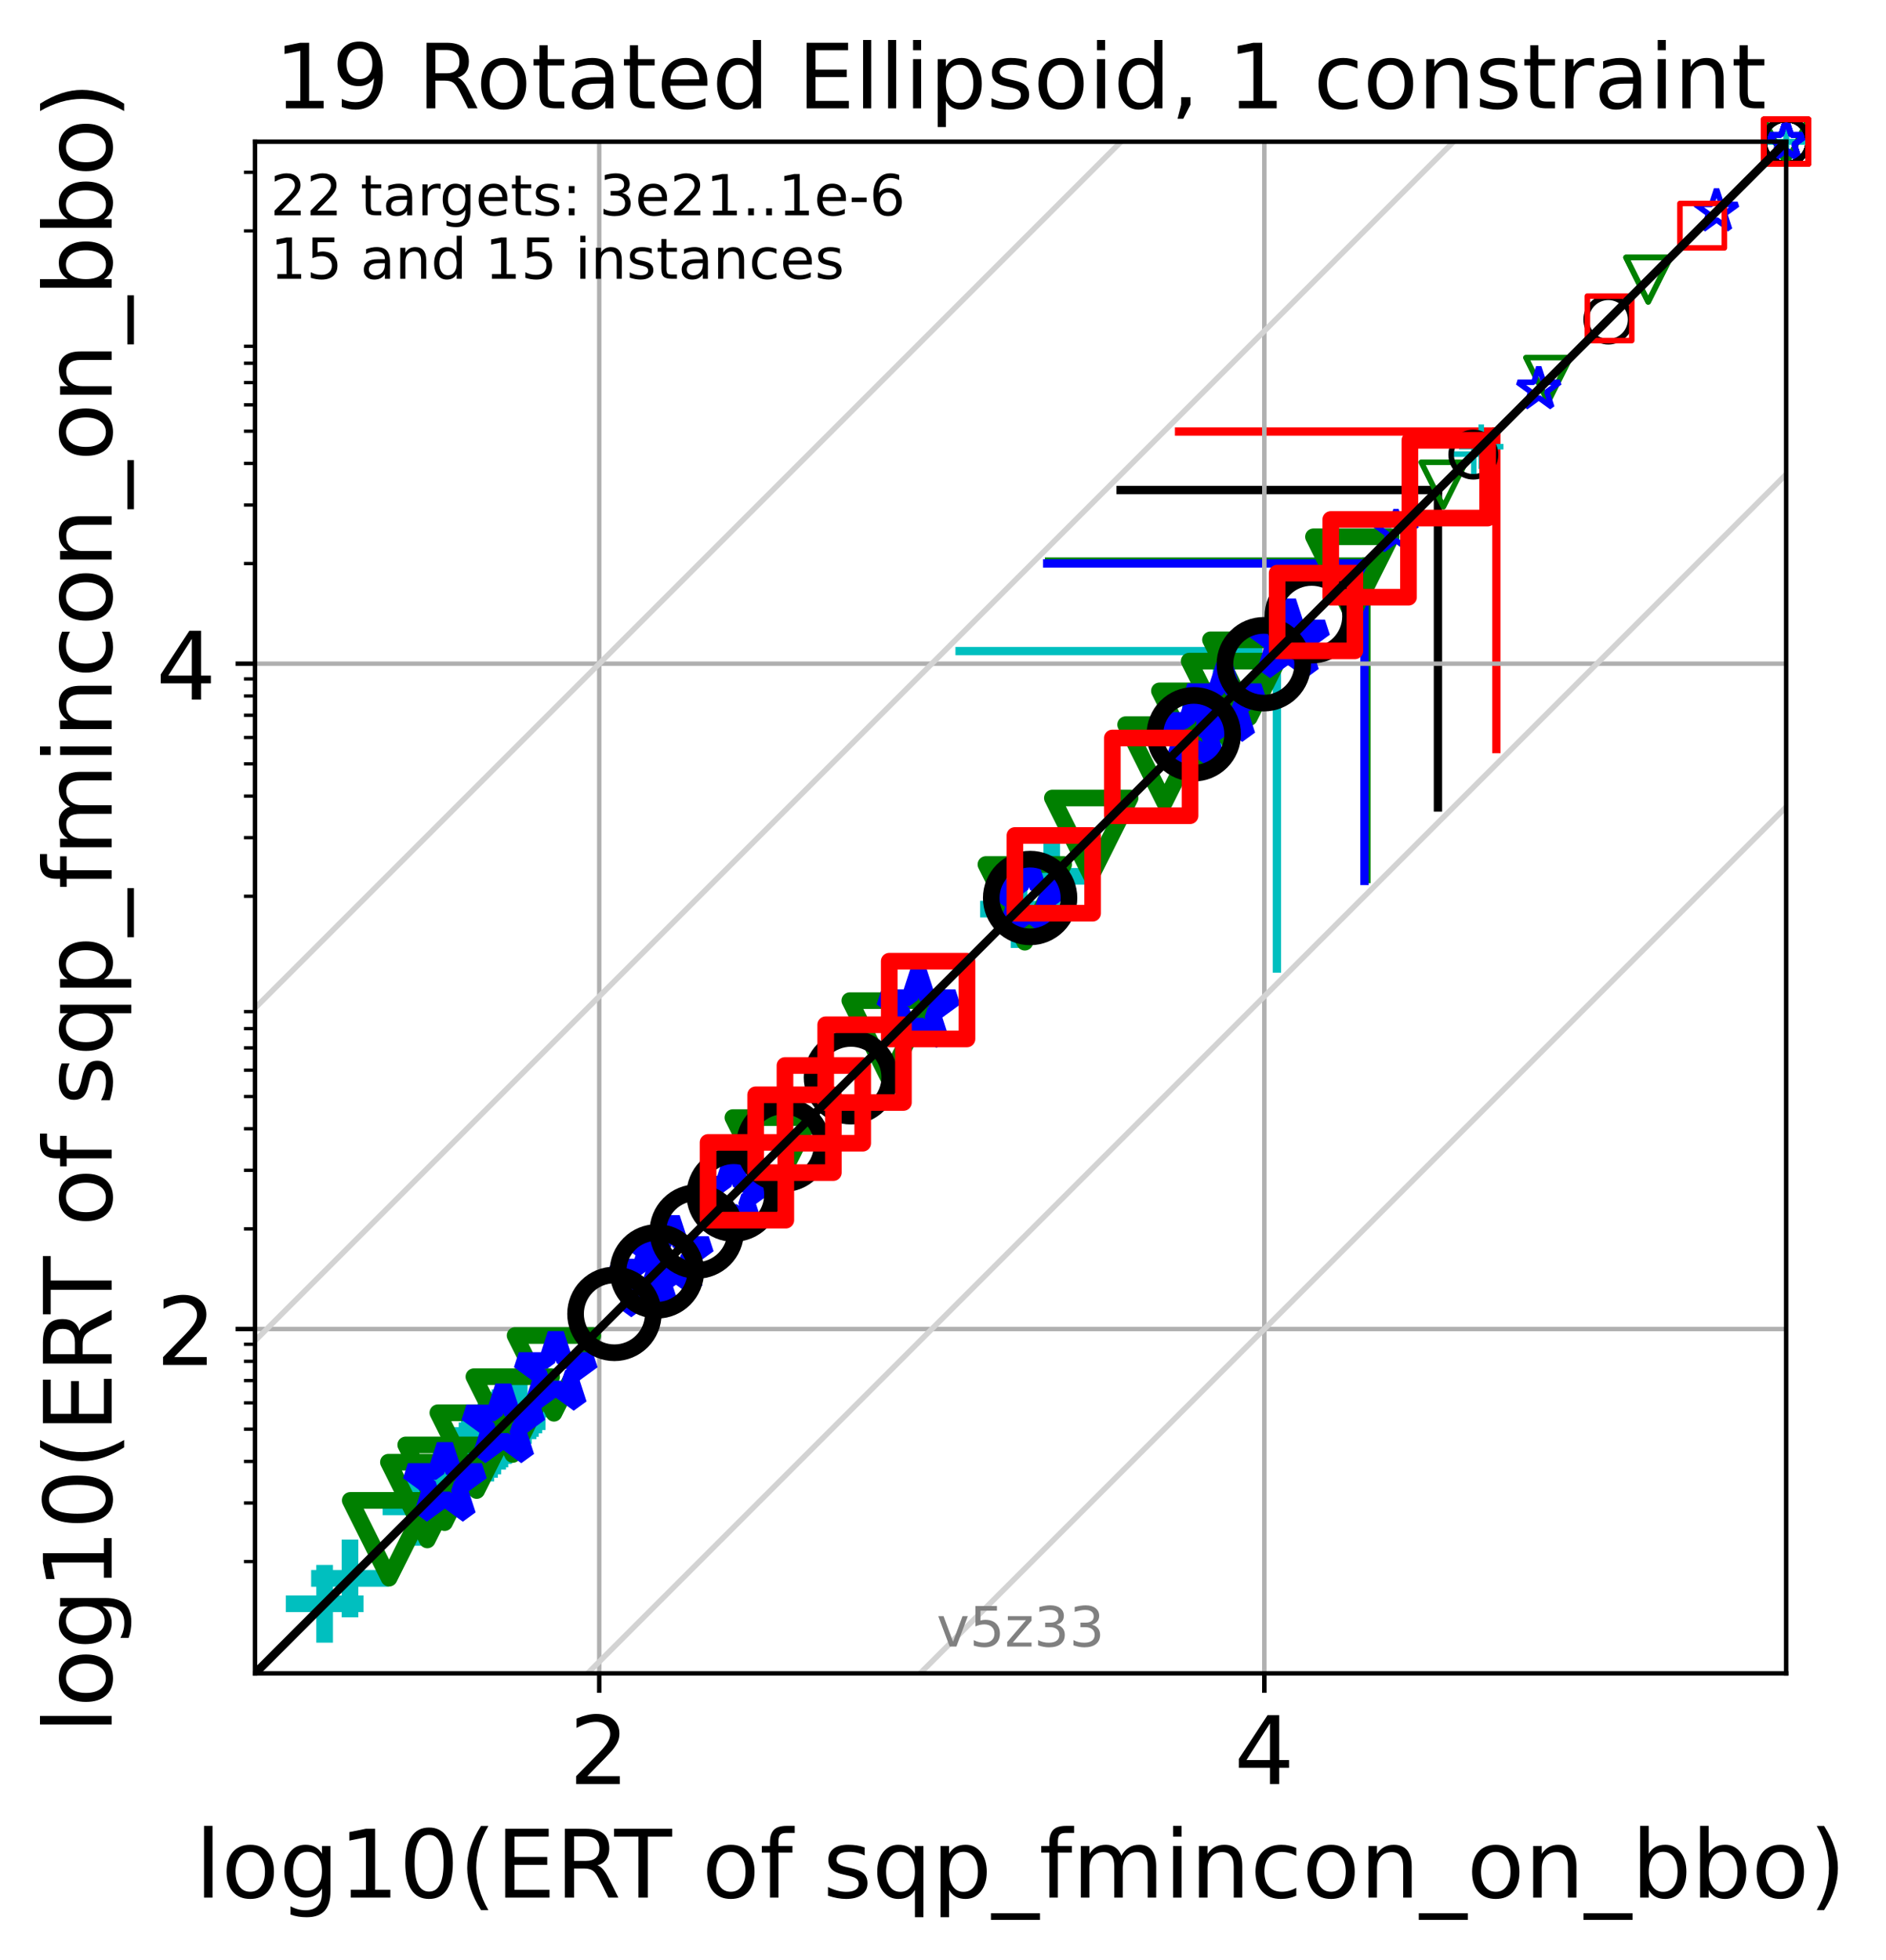 <?xml version="1.0" encoding="utf-8" standalone="no"?>
<!DOCTYPE svg PUBLIC "-//W3C//DTD SVG 1.1//EN"
  "http://www.w3.org/Graphics/SVG/1.1/DTD/svg11.dtd">
<!-- Created with matplotlib (https://matplotlib.org/) -->
<svg height="352.888pt" version="1.1" viewBox="0 0 339.731 352.888" width="339.731pt" xmlns="http://www.w3.org/2000/svg" xmlns:xlink="http://www.w3.org/1999/xlink">
 <defs>
  <style type="text/css">*{stroke-linecap:butt;stroke-linejoin:round;}</style>
 </defs>
 <g id="figure_1">
  <g id="patch_1">
   <path d="M 0 352.888 
L 339.731 352.888 
L 339.731 -0 
L 0 -0 
z
" style="fill:#ffffff;"/>
  </g>
  <g id="axes_1">
   <g id="patch_2">
    <path d="M 45.942 301.309 
L 321.742 301.309 
L 321.742 25.509 
L 45.942 25.509 
z
" style="fill:#ffffff;"/>
   </g>
   <g id="line2d_1">
    <path clip-path="url(#p7336dbb821)" d="M 230.018 174.392 
L 230.018 117.233 
" style="fill:none;stroke:#00bfbf;stroke-linecap:square;stroke-width:1.5;"/>
   </g>
   <g id="line2d_2">
    <path clip-path="url(#p7336dbb821)" d="M 172.859 117.233 
L 230.018 117.233 
" style="fill:none;stroke:#00bfbf;stroke-linecap:square;stroke-width:1.5;"/>
   </g>
   <g id="line2d_3">
    <path clip-path="url(#p7336dbb821)" d="M 246.133 158.277 
L 246.133 101.118 
" style="fill:none;stroke:#008000;stroke-linecap:square;stroke-width:1.5;"/>
   </g>
   <g id="line2d_4">
    <path clip-path="url(#p7336dbb821)" d="M 188.975 101.118 
L 246.133 101.118 
" style="fill:none;stroke:#008000;stroke-linecap:square;stroke-width:1.5;"/>
   </g>
   <g id="line2d_5">
    <path clip-path="url(#p7336dbb821)" d="M 245.792 158.618 
L 245.792 101.459 
" style="fill:none;stroke:#0000ff;stroke-linecap:square;stroke-width:1.5;"/>
   </g>
   <g id="line2d_6">
    <path clip-path="url(#p7336dbb821)" d="M 188.634 101.459 
L 245.792 101.459 
" style="fill:none;stroke:#0000ff;stroke-linecap:square;stroke-width:1.5;"/>
   </g>
   <g id="line2d_7">
    <path clip-path="url(#p7336dbb821)" d="M 259.021 145.389 
L 259.021 88.231 
" style="fill:none;stroke:#000000;stroke-linecap:square;stroke-width:1.5;"/>
   </g>
   <g id="line2d_8">
    <path clip-path="url(#p7336dbb821)" d="M 201.862 88.231 
L 259.021 88.231 
" style="fill:none;stroke:#000000;stroke-linecap:square;stroke-width:1.5;"/>
   </g>
   <g id="line2d_9">
    <path clip-path="url(#p7336dbb821)" d="M 269.547 134.864 
L 269.547 77.705 
" style="fill:none;stroke:#ff0000;stroke-linecap:square;stroke-width:1.5;"/>
   </g>
   <g id="line2d_10">
    <path clip-path="url(#p7336dbb821)" d="M 212.388 77.705 
L 269.547 77.705 
" style="fill:none;stroke:#ff0000;stroke-linecap:square;stroke-width:1.5;"/>
   </g>
   <g id="matplotlib.axis_1">
    <g id="xtick_1">
     <g id="line2d_11">
      <path clip-path="url(#p7336dbb821)" d="M 107.946 301.309 
L 107.946 25.509 
" style="fill:none;stroke:#b0b0b0;stroke-linecap:square;stroke-width:0.8;"/>
     </g>
     <g id="line2d_12">
      <defs>
       <path d="M 0 0 
L 0 3.5 
" id="m3e5371852c" style="stroke:#000000;stroke-width:0.8;"/>
      </defs>
      <g>
       <use style="stroke:#000000;stroke-width:0.8;" x="107.946" xlink:href="#m3e5371852c" y="301.309"/>
      </g>
     </g>
     <g id="text_1">
      <!-- 2 -->
      <g transform="translate(102.538 321.227)scale(0.17 -0.17)">
       <defs>
        <path d="M 19.188 8.297 
L 53.609 8.297 
L 53.609 0 
L 7.328 0 
L 7.328 8.297 
Q 12.938 14.109 22.625 23.891 
Q 32.328 33.688 34.812 36.531 
Q 39.547 41.844 41.422 45.531 
Q 43.312 49.219 43.312 52.781 
Q 43.312 58.594 39.234 62.25 
Q 35.156 65.922 28.609 65.922 
Q 23.969 65.922 18.812 64.312 
Q 13.672 62.703 7.812 59.422 
L 7.812 69.391 
Q 13.766 71.781 18.938 73 
Q 24.125 74.219 28.422 74.219 
Q 39.75 74.219 46.484 68.547 
Q 53.219 62.891 53.219 53.422 
Q 53.219 48.922 51.531 44.891 
Q 49.859 40.875 45.406 35.406 
Q 44.188 33.984 37.641 27.219 
Q 31.109 20.453 19.188 8.297 
z
" id="DejaVuSans-50"/>
       </defs>
       <use xlink:href="#DejaVuSans-50"/>
      </g>
     </g>
    </g>
    <g id="xtick_2">
     <g id="line2d_13">
      <path clip-path="url(#p7336dbb821)" d="M 227.745 301.309 
L 227.745 25.509 
" style="fill:none;stroke:#b0b0b0;stroke-linecap:square;stroke-width:0.8;"/>
     </g>
     <g id="line2d_14">
      <g>
       <use style="stroke:#000000;stroke-width:0.8;" x="227.745" xlink:href="#m3e5371852c" y="301.309"/>
      </g>
     </g>
     <g id="text_2">
      <!-- 4 -->
      <g transform="translate(222.337 321.227)scale(0.17 -0.17)">
       <defs>
        <path d="M 37.797 64.312 
L 12.891 25.391 
L 37.797 25.391 
z
M 35.203 72.906 
L 47.609 72.906 
L 47.609 25.391 
L 58.016 25.391 
L 58.016 17.188 
L 47.609 17.188 
L 47.609 0 
L 37.797 0 
L 37.797 17.188 
L 4.891 17.188 
L 4.891 26.703 
z
" id="DejaVuSans-52"/>
       </defs>
       <use xlink:href="#DejaVuSans-52"/>
      </g>
     </g>
    </g>
    <g id="text_3">
     <!-- log10(ERT of sqp_fmincon_on_bbo) -->
     <g transform="translate(35.153 341.68)scale(0.17 -0.17)">
      <defs>
       <path d="M 9.422 75.984 
L 18.406 75.984 
L 18.406 0 
L 9.422 0 
z
" id="DejaVuSans-108"/>
       <path d="M 30.609 48.391 
Q 23.391 48.391 19.188 42.75 
Q 14.984 37.109 14.984 27.297 
Q 14.984 17.484 19.156 11.844 
Q 23.344 6.203 30.609 6.203 
Q 37.797 6.203 41.984 11.859 
Q 46.188 17.531 46.188 27.297 
Q 46.188 37.016 41.984 42.703 
Q 37.797 48.391 30.609 48.391 
z
M 30.609 56 
Q 42.328 56 49.016 48.375 
Q 55.719 40.766 55.719 27.297 
Q 55.719 13.875 49.016 6.219 
Q 42.328 -1.422 30.609 -1.422 
Q 18.844 -1.422 12.172 6.219 
Q 5.516 13.875 5.516 27.297 
Q 5.516 40.766 12.172 48.375 
Q 18.844 56 30.609 56 
z
" id="DejaVuSans-111"/>
       <path d="M 45.406 27.984 
Q 45.406 37.75 41.375 43.109 
Q 37.359 48.484 30.078 48.484 
Q 22.859 48.484 18.828 43.109 
Q 14.797 37.75 14.797 27.984 
Q 14.797 18.266 18.828 12.891 
Q 22.859 7.516 30.078 7.516 
Q 37.359 7.516 41.375 12.891 
Q 45.406 18.266 45.406 27.984 
z
M 54.391 6.781 
Q 54.391 -7.172 48.188 -13.984 
Q 42 -20.797 29.203 -20.797 
Q 24.469 -20.797 20.266 -20.094 
Q 16.062 -19.391 12.109 -17.922 
L 12.109 -9.188 
Q 16.062 -11.328 19.922 -12.344 
Q 23.781 -13.375 27.781 -13.375 
Q 36.625 -13.375 41.016 -8.766 
Q 45.406 -4.156 45.406 5.172 
L 45.406 9.625 
Q 42.625 4.781 38.281 2.391 
Q 33.938 0 27.875 0 
Q 17.828 0 11.672 7.656 
Q 5.516 15.328 5.516 27.984 
Q 5.516 40.672 11.672 48.328 
Q 17.828 56 27.875 56 
Q 33.938 56 38.281 53.609 
Q 42.625 51.219 45.406 46.391 
L 45.406 54.688 
L 54.391 54.688 
z
" id="DejaVuSans-103"/>
       <path d="M 12.406 8.297 
L 28.516 8.297 
L 28.516 63.922 
L 10.984 60.406 
L 10.984 69.391 
L 28.422 72.906 
L 38.281 72.906 
L 38.281 8.297 
L 54.391 8.297 
L 54.391 0 
L 12.406 0 
z
" id="DejaVuSans-49"/>
       <path d="M 31.781 66.406 
Q 24.172 66.406 20.328 58.906 
Q 16.5 51.422 16.5 36.375 
Q 16.5 21.391 20.328 13.891 
Q 24.172 6.391 31.781 6.391 
Q 39.453 6.391 43.281 13.891 
Q 47.125 21.391 47.125 36.375 
Q 47.125 51.422 43.281 58.906 
Q 39.453 66.406 31.781 66.406 
z
M 31.781 74.219 
Q 44.047 74.219 50.516 64.516 
Q 56.984 54.828 56.984 36.375 
Q 56.984 17.969 50.516 8.266 
Q 44.047 -1.422 31.781 -1.422 
Q 19.531 -1.422 13.062 8.266 
Q 6.594 17.969 6.594 36.375 
Q 6.594 54.828 13.062 64.516 
Q 19.531 74.219 31.781 74.219 
z
" id="DejaVuSans-48"/>
       <path d="M 31 75.875 
Q 24.469 64.656 21.281 53.656 
Q 18.109 42.672 18.109 31.391 
Q 18.109 20.125 21.312 9.062 
Q 24.516 -2 31 -13.188 
L 23.188 -13.188 
Q 15.875 -1.703 12.234 9.375 
Q 8.594 20.453 8.594 31.391 
Q 8.594 42.281 12.203 53.312 
Q 15.828 64.359 23.188 75.875 
z
" id="DejaVuSans-40"/>
       <path d="M 9.812 72.906 
L 55.906 72.906 
L 55.906 64.594 
L 19.672 64.594 
L 19.672 43.016 
L 54.391 43.016 
L 54.391 34.719 
L 19.672 34.719 
L 19.672 8.297 
L 56.781 8.297 
L 56.781 0 
L 9.812 0 
z
" id="DejaVuSans-69"/>
       <path d="M 44.391 34.188 
Q 47.562 33.109 50.562 29.594 
Q 53.562 26.078 56.594 19.922 
L 66.609 0 
L 56 0 
L 46.688 18.703 
Q 43.062 26.031 39.672 28.422 
Q 36.281 30.812 30.422 30.812 
L 19.672 30.812 
L 19.672 0 
L 9.812 0 
L 9.812 72.906 
L 32.078 72.906 
Q 44.578 72.906 50.734 67.672 
Q 56.891 62.453 56.891 51.906 
Q 56.891 45.016 53.688 40.469 
Q 50.484 35.938 44.391 34.188 
z
M 19.672 64.797 
L 19.672 38.922 
L 32.078 38.922 
Q 39.203 38.922 42.844 42.219 
Q 46.484 45.516 46.484 51.906 
Q 46.484 58.297 42.844 61.547 
Q 39.203 64.797 32.078 64.797 
z
" id="DejaVuSans-82"/>
       <path d="M -0.297 72.906 
L 61.375 72.906 
L 61.375 64.594 
L 35.5 64.594 
L 35.5 0 
L 25.594 0 
L 25.594 64.594 
L -0.297 64.594 
z
" id="DejaVuSans-84"/>
       <path id="DejaVuSans-32"/>
       <path d="M 37.109 75.984 
L 37.109 68.5 
L 28.516 68.5 
Q 23.688 68.5 21.797 66.547 
Q 19.922 64.594 19.922 59.516 
L 19.922 54.688 
L 34.719 54.688 
L 34.719 47.703 
L 19.922 47.703 
L 19.922 0 
L 10.891 0 
L 10.891 47.703 
L 2.297 47.703 
L 2.297 54.688 
L 10.891 54.688 
L 10.891 58.5 
Q 10.891 67.625 15.141 71.797 
Q 19.391 75.984 28.609 75.984 
z
" id="DejaVuSans-102"/>
       <path d="M 44.281 53.078 
L 44.281 44.578 
Q 40.484 46.531 36.375 47.5 
Q 32.281 48.484 27.875 48.484 
Q 21.188 48.484 17.844 46.438 
Q 14.5 44.391 14.5 40.281 
Q 14.5 37.156 16.891 35.375 
Q 19.281 33.594 26.516 31.984 
L 29.594 31.297 
Q 39.156 29.25 43.188 25.516 
Q 47.219 21.781 47.219 15.094 
Q 47.219 7.469 41.188 3.016 
Q 35.156 -1.422 24.609 -1.422 
Q 20.219 -1.422 15.453 -0.562 
Q 10.688 0.297 5.422 2 
L 5.422 11.281 
Q 10.406 8.688 15.234 7.391 
Q 20.062 6.109 24.812 6.109 
Q 31.156 6.109 34.562 8.281 
Q 37.984 10.453 37.984 14.406 
Q 37.984 18.062 35.516 20.016 
Q 33.062 21.969 24.703 23.781 
L 21.578 24.516 
Q 13.234 26.266 9.516 29.906 
Q 5.812 33.547 5.812 39.891 
Q 5.812 47.609 11.281 51.797 
Q 16.75 56 26.812 56 
Q 31.781 56 36.172 55.266 
Q 40.578 54.547 44.281 53.078 
z
" id="DejaVuSans-115"/>
       <path d="M 14.797 27.297 
Q 14.797 17.391 18.875 11.75 
Q 22.953 6.109 30.078 6.109 
Q 37.203 6.109 41.297 11.75 
Q 45.406 17.391 45.406 27.297 
Q 45.406 37.203 41.297 42.844 
Q 37.203 48.484 30.078 48.484 
Q 22.953 48.484 18.875 42.844 
Q 14.797 37.203 14.797 27.297 
z
M 45.406 8.203 
Q 42.578 3.328 38.25 0.953 
Q 33.938 -1.422 27.875 -1.422 
Q 17.969 -1.422 11.734 6.484 
Q 5.516 14.406 5.516 27.297 
Q 5.516 40.188 11.734 48.094 
Q 17.969 56 27.875 56 
Q 33.938 56 38.25 53.625 
Q 42.578 51.266 45.406 46.391 
L 45.406 54.688 
L 54.391 54.688 
L 54.391 -20.797 
L 45.406 -20.797 
z
" id="DejaVuSans-113"/>
       <path d="M 18.109 8.203 
L 18.109 -20.797 
L 9.078 -20.797 
L 9.078 54.688 
L 18.109 54.688 
L 18.109 46.391 
Q 20.953 51.266 25.266 53.625 
Q 29.594 56 35.594 56 
Q 45.562 56 51.781 48.094 
Q 58.016 40.188 58.016 27.297 
Q 58.016 14.406 51.781 6.484 
Q 45.562 -1.422 35.594 -1.422 
Q 29.594 -1.422 25.266 0.953 
Q 20.953 3.328 18.109 8.203 
z
M 48.688 27.297 
Q 48.688 37.203 44.609 42.844 
Q 40.531 48.484 33.406 48.484 
Q 26.266 48.484 22.188 42.844 
Q 18.109 37.203 18.109 27.297 
Q 18.109 17.391 22.188 11.75 
Q 26.266 6.109 33.406 6.109 
Q 40.531 6.109 44.609 11.75 
Q 48.688 17.391 48.688 27.297 
z
" id="DejaVuSans-112"/>
       <path d="M 50.984 -16.609 
L 50.984 -23.578 
L -0.984 -23.578 
L -0.984 -16.609 
z
" id="DejaVuSans-95"/>
       <path d="M 52 44.188 
Q 55.375 50.25 60.062 53.125 
Q 64.75 56 71.094 56 
Q 79.641 56 84.281 50.016 
Q 88.922 44.047 88.922 33.016 
L 88.922 0 
L 79.891 0 
L 79.891 32.719 
Q 79.891 40.578 77.094 44.375 
Q 74.312 48.188 68.609 48.188 
Q 61.625 48.188 57.562 43.547 
Q 53.516 38.922 53.516 30.906 
L 53.516 0 
L 44.484 0 
L 44.484 32.719 
Q 44.484 40.625 41.703 44.406 
Q 38.922 48.188 33.109 48.188 
Q 26.219 48.188 22.156 43.531 
Q 18.109 38.875 18.109 30.906 
L 18.109 0 
L 9.078 0 
L 9.078 54.688 
L 18.109 54.688 
L 18.109 46.188 
Q 21.188 51.219 25.484 53.609 
Q 29.781 56 35.688 56 
Q 41.656 56 45.828 52.969 
Q 50 49.953 52 44.188 
z
" id="DejaVuSans-109"/>
       <path d="M 9.422 54.688 
L 18.406 54.688 
L 18.406 0 
L 9.422 0 
z
M 9.422 75.984 
L 18.406 75.984 
L 18.406 64.594 
L 9.422 64.594 
z
" id="DejaVuSans-105"/>
       <path d="M 54.891 33.016 
L 54.891 0 
L 45.906 0 
L 45.906 32.719 
Q 45.906 40.484 42.875 44.328 
Q 39.844 48.188 33.797 48.188 
Q 26.516 48.188 22.312 43.547 
Q 18.109 38.922 18.109 30.906 
L 18.109 0 
L 9.078 0 
L 9.078 54.688 
L 18.109 54.688 
L 18.109 46.188 
Q 21.344 51.125 25.703 53.562 
Q 30.078 56 35.797 56 
Q 45.219 56 50.047 50.172 
Q 54.891 44.344 54.891 33.016 
z
" id="DejaVuSans-110"/>
       <path d="M 48.781 52.594 
L 48.781 44.188 
Q 44.969 46.297 41.141 47.344 
Q 37.312 48.391 33.406 48.391 
Q 24.656 48.391 19.812 42.844 
Q 14.984 37.312 14.984 27.297 
Q 14.984 17.281 19.812 11.734 
Q 24.656 6.203 33.406 6.203 
Q 37.312 6.203 41.141 7.25 
Q 44.969 8.297 48.781 10.406 
L 48.781 2.094 
Q 45.016 0.344 40.984 -0.531 
Q 36.969 -1.422 32.422 -1.422 
Q 20.062 -1.422 12.781 6.344 
Q 5.516 14.109 5.516 27.297 
Q 5.516 40.672 12.859 48.328 
Q 20.219 56 33.016 56 
Q 37.156 56 41.109 55.141 
Q 45.062 54.297 48.781 52.594 
z
" id="DejaVuSans-99"/>
       <path d="M 48.688 27.297 
Q 48.688 37.203 44.609 42.844 
Q 40.531 48.484 33.406 48.484 
Q 26.266 48.484 22.188 42.844 
Q 18.109 37.203 18.109 27.297 
Q 18.109 17.391 22.188 11.75 
Q 26.266 6.109 33.406 6.109 
Q 40.531 6.109 44.609 11.75 
Q 48.688 17.391 48.688 27.297 
z
M 18.109 46.391 
Q 20.953 51.266 25.266 53.625 
Q 29.594 56 35.594 56 
Q 45.562 56 51.781 48.094 
Q 58.016 40.188 58.016 27.297 
Q 58.016 14.406 51.781 6.484 
Q 45.562 -1.422 35.594 -1.422 
Q 29.594 -1.422 25.266 0.953 
Q 20.953 3.328 18.109 8.203 
L 18.109 0 
L 9.078 0 
L 9.078 75.984 
L 18.109 75.984 
z
" id="DejaVuSans-98"/>
       <path d="M 8.016 75.875 
L 15.828 75.875 
Q 23.141 64.359 26.781 53.312 
Q 30.422 42.281 30.422 31.391 
Q 30.422 20.453 26.781 9.375 
Q 23.141 -1.703 15.828 -13.188 
L 8.016 -13.188 
Q 14.5 -2 17.703 9.062 
Q 20.906 20.125 20.906 31.391 
Q 20.906 42.672 17.703 53.656 
Q 14.5 64.656 8.016 75.875 
z
" id="DejaVuSans-41"/>
      </defs>
      <use xlink:href="#DejaVuSans-108"/>
      <use x="27.783" xlink:href="#DejaVuSans-111"/>
      <use x="88.965" xlink:href="#DejaVuSans-103"/>
      <use x="152.441" xlink:href="#DejaVuSans-49"/>
      <use x="216.064" xlink:href="#DejaVuSans-48"/>
      <use x="279.688" xlink:href="#DejaVuSans-40"/>
      <use x="318.701" xlink:href="#DejaVuSans-69"/>
      <use x="381.885" xlink:href="#DejaVuSans-82"/>
      <use x="444.117" xlink:href="#DejaVuSans-84"/>
      <use x="505.201" xlink:href="#DejaVuSans-32"/>
      <use x="536.988" xlink:href="#DejaVuSans-111"/>
      <use x="598.17" xlink:href="#DejaVuSans-102"/>
      <use x="633.375" xlink:href="#DejaVuSans-32"/>
      <use x="665.162" xlink:href="#DejaVuSans-115"/>
      <use x="717.262" xlink:href="#DejaVuSans-113"/>
      <use x="780.738" xlink:href="#DejaVuSans-112"/>
      <use x="844.215" xlink:href="#DejaVuSans-95"/>
      <use x="894.215" xlink:href="#DejaVuSans-102"/>
      <use x="929.42" xlink:href="#DejaVuSans-109"/>
      <use x="1026.832" xlink:href="#DejaVuSans-105"/>
      <use x="1054.615" xlink:href="#DejaVuSans-110"/>
      <use x="1117.994" xlink:href="#DejaVuSans-99"/>
      <use x="1172.975" xlink:href="#DejaVuSans-111"/>
      <use x="1234.156" xlink:href="#DejaVuSans-110"/>
      <use x="1297.535" xlink:href="#DejaVuSans-95"/>
      <use x="1347.535" xlink:href="#DejaVuSans-111"/>
      <use x="1408.717" xlink:href="#DejaVuSans-110"/>
      <use x="1472.096" xlink:href="#DejaVuSans-95"/>
      <use x="1522.096" xlink:href="#DejaVuSans-98"/>
      <use x="1585.572" xlink:href="#DejaVuSans-98"/>
      <use x="1649.049" xlink:href="#DejaVuSans-111"/>
      <use x="1710.23" xlink:href="#DejaVuSans-41"/>
     </g>
    </g>
   </g>
   <g id="matplotlib.axis_2">
    <g id="ytick_1">
     <g id="line2d_15">
      <path clip-path="url(#p7336dbb821)" d="M 45.942 239.305 
L 321.742 239.305 
" style="fill:none;stroke:#b0b0b0;stroke-linecap:square;stroke-width:0.8;"/>
     </g>
     <g id="line2d_16">
      <defs>
       <path d="M 0 0 
L -3.5 0 
" id="mcd149cc069" style="stroke:#000000;stroke-width:0.8;"/>
      </defs>
      <g>
       <use style="stroke:#000000;stroke-width:0.8;" x="45.942" xlink:href="#mcd149cc069" y="239.305"/>
      </g>
     </g>
     <g id="text_4">
      <!-- 2 -->
      <g transform="translate(28.126 245.764)scale(0.17 -0.17)">
       <use xlink:href="#DejaVuSans-50"/>
      </g>
     </g>
    </g>
    <g id="ytick_2">
     <g id="line2d_17">
      <path clip-path="url(#p7336dbb821)" d="M 45.942 119.506 
L 321.742 119.506 
" style="fill:none;stroke:#b0b0b0;stroke-linecap:square;stroke-width:0.8;"/>
     </g>
     <g id="line2d_18">
      <g>
       <use style="stroke:#000000;stroke-width:0.8;" x="45.942" xlink:href="#mcd149cc069" y="119.506"/>
      </g>
     </g>
     <g id="text_5">
      <!-- 4 -->
      <g transform="translate(28.126 125.965)scale(0.17 -0.17)">
       <use xlink:href="#DejaVuSans-52"/>
      </g>
     </g>
    </g>
    <g id="ytick_3">
     <g id="line2d_19">
      <defs>
       <path d="M 0 0 
L -2 0 
" id="m8606a313d8" style="stroke:#000000;stroke-width:0.6;"/>
      </defs>
      <g>
       <use style="stroke:#000000;stroke-width:0.6;" x="45.942" xlink:href="#m8606a313d8" y="281.173"/>
      </g>
     </g>
    </g>
    <g id="ytick_4">
     <g id="line2d_20">
      <g>
       <use style="stroke:#000000;stroke-width:0.6;" x="45.942" xlink:href="#m8606a313d8" y="270.626"/>
      </g>
     </g>
    </g>
    <g id="ytick_5">
     <g id="line2d_21">
      <g>
       <use style="stroke:#000000;stroke-width:0.6;" x="45.942" xlink:href="#m8606a313d8" y="263.142"/>
      </g>
     </g>
    </g>
    <g id="ytick_6">
     <g id="line2d_22">
      <g>
       <use style="stroke:#000000;stroke-width:0.6;" x="45.942" xlink:href="#m8606a313d8" y="257.337"/>
      </g>
     </g>
    </g>
    <g id="ytick_7">
     <g id="line2d_23">
      <g>
       <use style="stroke:#000000;stroke-width:0.6;" x="45.942" xlink:href="#m8606a313d8" y="252.594"/>
      </g>
     </g>
    </g>
    <g id="ytick_8">
     <g id="line2d_24">
      <g>
       <use style="stroke:#000000;stroke-width:0.6;" x="45.942" xlink:href="#m8606a313d8" y="248.584"/>
      </g>
     </g>
    </g>
    <g id="ytick_9">
     <g id="line2d_25">
      <g>
       <use style="stroke:#000000;stroke-width:0.6;" x="45.942" xlink:href="#m8606a313d8" y="245.11"/>
      </g>
     </g>
    </g>
    <g id="ytick_10">
     <g id="line2d_26">
      <g>
       <use style="stroke:#000000;stroke-width:0.6;" x="45.942" xlink:href="#m8606a313d8" y="242.046"/>
      </g>
     </g>
    </g>
    <g id="ytick_11">
     <g id="line2d_27">
      <g>
       <use style="stroke:#000000;stroke-width:0.6;" x="45.942" xlink:href="#m8606a313d8" y="221.274"/>
      </g>
     </g>
    </g>
    <g id="ytick_12">
     <g id="line2d_28">
      <g>
       <use style="stroke:#000000;stroke-width:0.6;" x="45.942" xlink:href="#m8606a313d8" y="210.726"/>
      </g>
     </g>
    </g>
    <g id="ytick_13">
     <g id="line2d_29">
      <g>
       <use style="stroke:#000000;stroke-width:0.6;" x="45.942" xlink:href="#m8606a313d8" y="203.242"/>
      </g>
     </g>
    </g>
    <g id="ytick_14">
     <g id="line2d_30">
      <g>
       <use style="stroke:#000000;stroke-width:0.6;" x="45.942" xlink:href="#m8606a313d8" y="197.437"/>
      </g>
     </g>
    </g>
    <g id="ytick_15">
     <g id="line2d_31">
      <g>
       <use style="stroke:#000000;stroke-width:0.6;" x="45.942" xlink:href="#m8606a313d8" y="192.694"/>
      </g>
     </g>
    </g>
    <g id="ytick_16">
     <g id="line2d_32">
      <g>
       <use style="stroke:#000000;stroke-width:0.6;" x="45.942" xlink:href="#m8606a313d8" y="188.684"/>
      </g>
     </g>
    </g>
    <g id="ytick_17">
     <g id="line2d_33">
      <g>
       <use style="stroke:#000000;stroke-width:0.6;" x="45.942" xlink:href="#m8606a313d8" y="185.211"/>
      </g>
     </g>
    </g>
    <g id="ytick_18">
     <g id="line2d_34">
      <g>
       <use style="stroke:#000000;stroke-width:0.6;" x="45.942" xlink:href="#m8606a313d8" y="182.147"/>
      </g>
     </g>
    </g>
    <g id="ytick_19">
     <g id="line2d_35">
      <g>
       <use style="stroke:#000000;stroke-width:0.6;" x="45.942" xlink:href="#m8606a313d8" y="161.374"/>
      </g>
     </g>
    </g>
    <g id="ytick_20">
     <g id="line2d_36">
      <g>
       <use style="stroke:#000000;stroke-width:0.6;" x="45.942" xlink:href="#m8606a313d8" y="150.826"/>
      </g>
     </g>
    </g>
    <g id="ytick_21">
     <g id="line2d_37">
      <g>
       <use style="stroke:#000000;stroke-width:0.6;" x="45.942" xlink:href="#m8606a313d8" y="143.343"/>
      </g>
     </g>
    </g>
    <g id="ytick_22">
     <g id="line2d_38">
      <g>
       <use style="stroke:#000000;stroke-width:0.6;" x="45.942" xlink:href="#m8606a313d8" y="137.538"/>
      </g>
     </g>
    </g>
    <g id="ytick_23">
     <g id="line2d_39">
      <g>
       <use style="stroke:#000000;stroke-width:0.6;" x="45.942" xlink:href="#m8606a313d8" y="132.795"/>
      </g>
     </g>
    </g>
    <g id="ytick_24">
     <g id="line2d_40">
      <g>
       <use style="stroke:#000000;stroke-width:0.6;" x="45.942" xlink:href="#m8606a313d8" y="128.785"/>
      </g>
     </g>
    </g>
    <g id="ytick_25">
     <g id="line2d_41">
      <g>
       <use style="stroke:#000000;stroke-width:0.6;" x="45.942" xlink:href="#m8606a313d8" y="125.311"/>
      </g>
     </g>
    </g>
    <g id="ytick_26">
     <g id="line2d_42">
      <g>
       <use style="stroke:#000000;stroke-width:0.6;" x="45.942" xlink:href="#m8606a313d8" y="122.247"/>
      </g>
     </g>
    </g>
    <g id="ytick_27">
     <g id="line2d_43">
      <g>
       <use style="stroke:#000000;stroke-width:0.6;" x="45.942" xlink:href="#m8606a313d8" y="101.475"/>
      </g>
     </g>
    </g>
    <g id="ytick_28">
     <g id="line2d_44">
      <g>
       <use style="stroke:#000000;stroke-width:0.6;" x="45.942" xlink:href="#m8606a313d8" y="90.927"/>
      </g>
     </g>
    </g>
    <g id="ytick_29">
     <g id="line2d_45">
      <g>
       <use style="stroke:#000000;stroke-width:0.6;" x="45.942" xlink:href="#m8606a313d8" y="83.443"/>
      </g>
     </g>
    </g>
    <g id="ytick_30">
     <g id="line2d_46">
      <g>
       <use style="stroke:#000000;stroke-width:0.6;" x="45.942" xlink:href="#m8606a313d8" y="77.638"/>
      </g>
     </g>
    </g>
    <g id="ytick_31">
     <g id="line2d_47">
      <g>
       <use style="stroke:#000000;stroke-width:0.6;" x="45.942" xlink:href="#m8606a313d8" y="72.895"/>
      </g>
     </g>
    </g>
    <g id="ytick_32">
     <g id="line2d_48">
      <g>
       <use style="stroke:#000000;stroke-width:0.6;" x="45.942" xlink:href="#m8606a313d8" y="68.885"/>
      </g>
     </g>
    </g>
    <g id="ytick_33">
     <g id="line2d_49">
      <g>
       <use style="stroke:#000000;stroke-width:0.6;" x="45.942" xlink:href="#m8606a313d8" y="65.411"/>
      </g>
     </g>
    </g>
    <g id="ytick_34">
     <g id="line2d_50">
      <g>
       <use style="stroke:#000000;stroke-width:0.6;" x="45.942" xlink:href="#m8606a313d8" y="62.347"/>
      </g>
     </g>
    </g>
    <g id="ytick_35">
     <g id="line2d_51">
      <g>
       <use style="stroke:#000000;stroke-width:0.6;" x="45.942" xlink:href="#m8606a313d8" y="41.575"/>
      </g>
     </g>
    </g>
    <g id="ytick_36">
     <g id="line2d_52">
      <g>
       <use style="stroke:#000000;stroke-width:0.6;" x="45.942" xlink:href="#m8606a313d8" y="31.027"/>
      </g>
     </g>
    </g>
    <g id="text_6">
     <!-- log10(ERT of sqp_fmincon_on_bbo) -->
     <g transform="translate(20.117 312.098)rotate(-90)scale(0.17 -0.17)">
      <use xlink:href="#DejaVuSans-108"/>
      <use x="27.783" xlink:href="#DejaVuSans-111"/>
      <use x="88.965" xlink:href="#DejaVuSans-103"/>
      <use x="152.441" xlink:href="#DejaVuSans-49"/>
      <use x="216.064" xlink:href="#DejaVuSans-48"/>
      <use x="279.688" xlink:href="#DejaVuSans-40"/>
      <use x="318.701" xlink:href="#DejaVuSans-69"/>
      <use x="381.885" xlink:href="#DejaVuSans-82"/>
      <use x="444.117" xlink:href="#DejaVuSans-84"/>
      <use x="505.201" xlink:href="#DejaVuSans-32"/>
      <use x="536.988" xlink:href="#DejaVuSans-111"/>
      <use x="598.17" xlink:href="#DejaVuSans-102"/>
      <use x="633.375" xlink:href="#DejaVuSans-32"/>
      <use x="665.162" xlink:href="#DejaVuSans-115"/>
      <use x="717.262" xlink:href="#DejaVuSans-113"/>
      <use x="780.738" xlink:href="#DejaVuSans-112"/>
      <use x="844.215" xlink:href="#DejaVuSans-95"/>
      <use x="894.215" xlink:href="#DejaVuSans-102"/>
      <use x="929.42" xlink:href="#DejaVuSans-109"/>
      <use x="1026.832" xlink:href="#DejaVuSans-105"/>
      <use x="1054.615" xlink:href="#DejaVuSans-110"/>
      <use x="1117.994" xlink:href="#DejaVuSans-99"/>
      <use x="1172.975" xlink:href="#DejaVuSans-111"/>
      <use x="1234.156" xlink:href="#DejaVuSans-110"/>
      <use x="1297.535" xlink:href="#DejaVuSans-95"/>
      <use x="1347.535" xlink:href="#DejaVuSans-111"/>
      <use x="1408.717" xlink:href="#DejaVuSans-110"/>
      <use x="1472.096" xlink:href="#DejaVuSans-95"/>
      <use x="1522.096" xlink:href="#DejaVuSans-98"/>
      <use x="1585.572" xlink:href="#DejaVuSans-98"/>
      <use x="1649.049" xlink:href="#DejaVuSans-111"/>
      <use x="1710.23" xlink:href="#DejaVuSans-41"/>
     </g>
    </g>
   </g>
   <g id="line2d_53">
    <defs>
     <path d="M -7 0 
L 7 0 
M 0 7 
L 0 -7 
" id="m797c16d56c" style="stroke:#00bfbf;stroke-width:3;"/>
    </defs>
    <g>
     <use style="fill-opacity:0;stroke:#00bfbf;stroke-width:3;" x="183.56" xlink:href="#m797c16d56c" y="163.692"/>
     <use style="fill-opacity:0;stroke:#00bfbf;stroke-width:3;" x="58.478" xlink:href="#m797c16d56c" y="288.773"/>
     <use style="fill-opacity:0;stroke:#00bfbf;stroke-width:3;" x="63.046" xlink:href="#m797c16d56c" y="284.205"/>
     <use style="fill-opacity:0;stroke:#00bfbf;stroke-width:3;" x="75.923" xlink:href="#m797c16d56c" y="271.329"/>
     <use style="fill-opacity:0;stroke:#00bfbf;stroke-width:3;" x="79.47" xlink:href="#m797c16d56c" y="267.781"/>
     <use style="fill-opacity:0;stroke:#00bfbf;stroke-width:3;" x="82.684" xlink:href="#m797c16d56c" y="264.568"/>
     <use style="fill-opacity:0;stroke:#00bfbf;stroke-width:3;" x="85.296" xlink:href="#m797c16d56c" y="261.955"/>
     <use style="fill-opacity:0;stroke:#00bfbf;stroke-width:3;" x="87.518" xlink:href="#m797c16d56c" y="259.733"/>
     <use style="fill-opacity:0;stroke:#00bfbf;stroke-width:3;" x="88.78" xlink:href="#m797c16d56c" y="258.471"/>
     <use style="fill-opacity:0;stroke:#00bfbf;stroke-width:3;" x="89.635" xlink:href="#m797c16d56c" y="257.616"/>
     <use style="fill-opacity:0;stroke:#00bfbf;stroke-width:3;" x="90.053" xlink:href="#m797c16d56c" y="257.199"/>
     <use style="fill-opacity:0;stroke:#00bfbf;stroke-width:3;" x="90.666" xlink:href="#m797c16d56c" y="256.585"/>
     <use style="fill-opacity:0;stroke:#00bfbf;stroke-width:3;" x="91.266" xlink:href="#m797c16d56c" y="255.985"/>
     <use style="fill-opacity:0;stroke:#00bfbf;stroke-width:3;" x="93.535" xlink:href="#m797c16d56c" y="253.716"/>
     <use style="fill-opacity:0;stroke:#00bfbf;stroke-width:3;" x="189.455" xlink:href="#m797c16d56c" y="157.796"/>
     <use style="fill-opacity:0;stroke:#00bfbf;stroke-width:3;" x="219.958" xlink:href="#m797c16d56c" y="127.293"/>
    </g>
   </g>
   <g id="line2d_54">
    <defs>
     <path d="M -4 0 
L 4 0 
M 0 4 
L 0 -4 
" id="m2768b8bdf3" style="stroke:#00bfbf;"/>
    </defs>
    <g>
     <use style="fill-opacity:0;stroke:#00bfbf;" x="232.654" xlink:href="#m2768b8bdf3" y="114.597"/>
     <use style="fill-opacity:0;stroke:#00bfbf;" x="265.484" xlink:href="#m2768b8bdf3" y="81.768"/>
     <use style="fill-opacity:0;stroke:#00bfbf;" x="266.821" xlink:href="#m2768b8bdf3" y="80.43"/>
    </g>
   </g>
   <g id="line2d_55">
    <g>
     <use style="fill-opacity:0;stroke:#00bfbf;" x="321.742" xlink:href="#m2768b8bdf3" y="25.509"/>
     <use style="fill-opacity:0;stroke:#00bfbf;" x="321.742" xlink:href="#m2768b8bdf3" y="25.509"/>
     <use style="fill-opacity:0;stroke:#00bfbf;" x="321.742" xlink:href="#m2768b8bdf3" y="25.509"/>
    </g>
   </g>
   <g id="line2d_56">
    <defs>
     <path d="M -0 7 
L 7 -7 
L -7 -7 
z
" id="m7883eebfc9" style="stroke:#008000;stroke-linejoin:miter;stroke-width:3;"/>
    </defs>
    <g>
     <use style="fill-opacity:0;stroke:#008000;stroke-linejoin:miter;stroke-width:3;" x="209.769" xlink:href="#m7883eebfc9" y="137.482"/>
     <use style="fill-opacity:0;stroke:#008000;stroke-linejoin:miter;stroke-width:3;" x="70.088" xlink:href="#m7883eebfc9" y="277.163"/>
     <use style="fill-opacity:0;stroke:#008000;stroke-linejoin:miter;stroke-width:3;" x="76.97" xlink:href="#m7883eebfc9" y="270.281"/>
     <use style="fill-opacity:0;stroke:#008000;stroke-linejoin:miter;stroke-width:3;" x="80.085" xlink:href="#m7883eebfc9" y="267.166"/>
     <use style="fill-opacity:0;stroke:#008000;stroke-linejoin:miter;stroke-width:3;" x="85.87" xlink:href="#m7883eebfc9" y="261.382"/>
     <use style="fill-opacity:0;stroke:#008000;stroke-linejoin:miter;stroke-width:3;" x="92.362" xlink:href="#m7883eebfc9" y="254.889"/>
     <use style="fill-opacity:0;stroke:#008000;stroke-linejoin:miter;stroke-width:3;" x="99.783" xlink:href="#m7883eebfc9" y="247.469"/>
     <use style="fill-opacity:0;stroke:#008000;stroke-linejoin:miter;stroke-width:3;" x="139.015" xlink:href="#m7883eebfc9" y="208.236"/>
     <use style="fill-opacity:0;stroke:#008000;stroke-linejoin:miter;stroke-width:3;" x="160.083" xlink:href="#m7883eebfc9" y="187.169"/>
     <use style="fill-opacity:0;stroke:#008000;stroke-linejoin:miter;stroke-width:3;" x="184.598" xlink:href="#m7883eebfc9" y="162.654"/>
     <use style="fill-opacity:0;stroke:#008000;stroke-linejoin:miter;stroke-width:3;" x="196.564" xlink:href="#m7883eebfc9" y="150.687"/>
     <use style="fill-opacity:0;stroke:#008000;stroke-linejoin:miter;stroke-width:3;" x="215.85" xlink:href="#m7883eebfc9" y="131.402"/>
     <use style="fill-opacity:0;stroke:#008000;stroke-linejoin:miter;stroke-width:3;" x="221.211" xlink:href="#m7883eebfc9" y="126.04"/>
     <use style="fill-opacity:0;stroke:#008000;stroke-linejoin:miter;stroke-width:3;" x="225.048" xlink:href="#m7883eebfc9" y="122.203"/>
     <use style="fill-opacity:0;stroke:#008000;stroke-linejoin:miter;stroke-width:3;" x="243.597" xlink:href="#m7883eebfc9" y="103.654"/>
    </g>
   </g>
   <g id="line2d_57">
    <defs>
     <path d="M -0 4 
L 4 -4 
L -4 -4 
z
" id="mf5dc24fc4e" style="stroke:#008000;stroke-linejoin:miter;"/>
    </defs>
    <g>
     <use style="fill-opacity:0;stroke:#008000;stroke-linejoin:miter;" x="260.015" xlink:href="#mf5dc24fc4e" y="87.237"/>
     <use style="fill-opacity:0;stroke:#008000;stroke-linejoin:miter;" x="278.861" xlink:href="#mf5dc24fc4e" y="68.391"/>
     <use style="fill-opacity:0;stroke:#008000;stroke-linejoin:miter;" x="296.893" xlink:href="#mf5dc24fc4e" y="50.358"/>
     <use style="fill-opacity:0;stroke:#008000;stroke-linejoin:miter;" x="296.893" xlink:href="#mf5dc24fc4e" y="50.358"/>
    </g>
   </g>
   <g id="line2d_58">
    <g>
     <use style="fill-opacity:0;stroke:#008000;stroke-linejoin:miter;" x="321.742" xlink:href="#mf5dc24fc4e" y="25.509"/>
     <use style="fill-opacity:0;stroke:#008000;stroke-linejoin:miter;" x="321.742" xlink:href="#mf5dc24fc4e" y="25.509"/>
     <use style="fill-opacity:0;stroke:#008000;stroke-linejoin:miter;" x="321.742" xlink:href="#mf5dc24fc4e" y="25.509"/>
    </g>
   </g>
   <g id="line2d_59">
    <defs>
     <path d="M 0 -7 
L -1.572 -2.163 
L -6.657 -2.163 
L -2.543 0.826 
L -4.114 5.663 
L -0 2.674 
L 4.114 5.663 
L 2.543 0.826 
L 6.657 -2.163 
L 1.572 -2.163 
z
" id="m870f7791d9" style="stroke:#0000ff;stroke-linejoin:bevel;stroke-width:3;"/>
    </defs>
    <g>
     <use style="fill-opacity:0;stroke:#0000ff;stroke-linejoin:bevel;stroke-width:3;" x="220.542" xlink:href="#m870f7791d9" y="126.709"/>
     <use style="fill-opacity:0;stroke:#0000ff;stroke-linejoin:bevel;stroke-width:3;" x="80.135" xlink:href="#m870f7791d9" y="267.116"/>
     <use style="fill-opacity:0;stroke:#0000ff;stroke-linejoin:bevel;stroke-width:3;" x="90.666" xlink:href="#m870f7791d9" y="256.585"/>
     <use style="fill-opacity:0;stroke:#0000ff;stroke-linejoin:bevel;stroke-width:3;" x="100.113" xlink:href="#m870f7791d9" y="247.138"/>
     <use style="fill-opacity:0;stroke:#0000ff;stroke-linejoin:bevel;stroke-width:3;" x="116.946" xlink:href="#m870f7791d9" y="230.306"/>
     <use style="fill-opacity:0;stroke:#0000ff;stroke-linejoin:bevel;stroke-width:3;" x="121.005" xlink:href="#m870f7791d9" y="226.247"/>
     <use style="fill-opacity:0;stroke:#0000ff;stroke-linejoin:bevel;stroke-width:3;" x="131.879" xlink:href="#m870f7791d9" y="215.372"/>
     <use style="fill-opacity:0;stroke:#0000ff;stroke-linejoin:bevel;stroke-width:3;" x="165.445" xlink:href="#m870f7791d9" y="181.806"/>
     <use style="fill-opacity:0;stroke:#0000ff;stroke-linejoin:bevel;stroke-width:3;" x="185.359" xlink:href="#m870f7791d9" y="161.892"/>
     <use style="fill-opacity:0;stroke:#0000ff;stroke-linejoin:bevel;stroke-width:3;" x="215.372" xlink:href="#m870f7791d9" y="131.879"/>
     <use style="fill-opacity:0;stroke:#0000ff;stroke-linejoin:bevel;stroke-width:3;" x="232.013" xlink:href="#m870f7791d9" y="115.238"/>
    </g>
   </g>
   <g id="line2d_60">
    <defs>
     <path d="M 0 -4 
L -0.898 -1.236 
L -3.804 -1.236 
L -1.453 0.472 
L -2.351 3.236 
L -0 1.528 
L 2.351 3.236 
L 1.453 0.472 
L 3.804 -1.236 
L 0.898 -1.236 
z
" id="m88dc82fcd3" style="stroke:#0000ff;stroke-linejoin:bevel;"/>
    </defs>
    <g>
     <use style="fill-opacity:0;stroke:#0000ff;stroke-linejoin:bevel;" x="251.466" xlink:href="#m88dc82fcd3" y="95.785"/>
     <use style="fill-opacity:0;stroke:#0000ff;stroke-linejoin:bevel;" x="277.18" xlink:href="#m88dc82fcd3" y="70.071"/>
     <use style="fill-opacity:0;stroke:#0000ff;stroke-linejoin:bevel;" x="309.206" xlink:href="#m88dc82fcd3" y="38.046"/>
    </g>
   </g>
   <g id="line2d_61">
    <g>
     <use style="fill-opacity:0;stroke:#0000ff;stroke-linejoin:bevel;" x="321.742" xlink:href="#m88dc82fcd3" y="25.509"/>
     <use style="fill-opacity:0;stroke:#0000ff;stroke-linejoin:bevel;" x="321.742" xlink:href="#m88dc82fcd3" y="25.509"/>
     <use style="fill-opacity:0;stroke:#0000ff;stroke-linejoin:bevel;" x="321.742" xlink:href="#m88dc82fcd3" y="25.509"/>
     <use style="fill-opacity:0;stroke:#0000ff;stroke-linejoin:bevel;" x="321.742" xlink:href="#m88dc82fcd3" y="25.509"/>
     <use style="fill-opacity:0;stroke:#0000ff;stroke-linejoin:bevel;" x="321.742" xlink:href="#m88dc82fcd3" y="25.509"/>
     <use style="fill-opacity:0;stroke:#0000ff;stroke-linejoin:bevel;" x="321.742" xlink:href="#m88dc82fcd3" y="25.509"/>
     <use style="fill-opacity:0;stroke:#0000ff;stroke-linejoin:bevel;" x="321.742" xlink:href="#m88dc82fcd3" y="25.509"/>
     <use style="fill-opacity:0;stroke:#0000ff;stroke-linejoin:bevel;" x="321.742" xlink:href="#m88dc82fcd3" y="25.509"/>
    </g>
   </g>
   <g id="line2d_62">
    <defs>
     <path d="M 0 7 
C 1.856 7 3.637 6.262 4.95 4.95 
C 6.262 3.637 7 1.856 7 0 
C 7 -1.856 6.262 -3.637 4.95 -4.95 
C 3.637 -6.262 1.856 -7 0 -7 
C -1.856 -7 -3.637 -6.262 -4.95 -4.95 
C -6.262 -3.637 -7 -1.856 -7 0 
C -7 1.856 -6.262 3.637 -4.95 4.95 
C -3.637 6.262 -1.856 7 0 7 
z
" id="m24d13a9492" style="stroke:#000000;stroke-width:3;"/>
    </defs>
    <g>
     <use style="fill-opacity:0;stroke:#000000;stroke-width:3;" x="227.651" xlink:href="#m24d13a9492" y="119.601"/>
     <use style="fill-opacity:0;stroke:#000000;stroke-width:3;" x="110.676" xlink:href="#m24d13a9492" y="236.575"/>
     <use style="fill-opacity:0;stroke:#000000;stroke-width:3;" x="118.331" xlink:href="#m24d13a9492" y="228.92"/>
     <use style="fill-opacity:0;stroke:#000000;stroke-width:3;" x="125.505" xlink:href="#m24d13a9492" y="221.746"/>
     <use style="fill-opacity:0;stroke:#000000;stroke-width:3;" x="132.154" xlink:href="#m24d13a9492" y="215.097"/>
     <use style="fill-opacity:0;stroke:#000000;stroke-width:3;" x="141.104" xlink:href="#m24d13a9492" y="206.147"/>
     <use style="fill-opacity:0;stroke:#000000;stroke-width:3;" x="153.277" xlink:href="#m24d13a9492" y="193.974"/>
     <use style="fill-opacity:0;stroke:#000000;stroke-width:3;" x="185.56" xlink:href="#m24d13a9492" y="161.692"/>
     <use style="fill-opacity:0;stroke:#000000;stroke-width:3;" x="215.039" xlink:href="#m24d13a9492" y="132.212"/>
     <use style="fill-opacity:0;stroke:#000000;stroke-width:3;" x="236.279" xlink:href="#m24d13a9492" y="110.972"/>
    </g>
   </g>
   <g id="line2d_63">
    <defs>
     <path d="M 0 4 
C 1.061 4 2.078 3.579 2.828 2.828 
C 3.579 2.078 4 1.061 4 0 
C 4 -1.061 3.579 -2.078 2.828 -2.828 
C 2.078 -3.579 1.061 -4 0 -4 
C -1.061 -4 -2.078 -3.579 -2.828 -2.828 
C -3.579 -2.078 -4 -1.061 -4 0 
C -4 1.061 -3.579 2.078 -2.828 2.828 
C -2.078 3.579 -1.061 4 0 4 
z
" id="ma608992c5a" style="stroke:#000000;"/>
    </defs>
    <g>
     <use style="fill-opacity:0;stroke:#000000;" x="265.396" xlink:href="#ma608992c5a" y="81.855"/>
     <use style="fill-opacity:0;stroke:#000000;" x="289.716" xlink:href="#ma608992c5a" y="57.535"/>
    </g>
   </g>
   <g id="line2d_64">
    <g>
     <use style="fill-opacity:0;stroke:#000000;" x="321.742" xlink:href="#ma608992c5a" y="25.509"/>
     <use style="fill-opacity:0;stroke:#000000;" x="321.742" xlink:href="#ma608992c5a" y="25.509"/>
     <use style="fill-opacity:0;stroke:#000000;" x="321.742" xlink:href="#ma608992c5a" y="25.509"/>
     <use style="fill-opacity:0;stroke:#000000;" x="321.742" xlink:href="#ma608992c5a" y="25.509"/>
     <use style="fill-opacity:0;stroke:#000000;" x="321.742" xlink:href="#ma608992c5a" y="25.509"/>
     <use style="fill-opacity:0;stroke:#000000;" x="321.742" xlink:href="#ma608992c5a" y="25.509"/>
     <use style="fill-opacity:0;stroke:#000000;" x="321.742" xlink:href="#ma608992c5a" y="25.509"/>
     <use style="fill-opacity:0;stroke:#000000;" x="321.742" xlink:href="#ma608992c5a" y="25.509"/>
     <use style="fill-opacity:0;stroke:#000000;" x="321.742" xlink:href="#ma608992c5a" y="25.509"/>
     <use style="fill-opacity:0;stroke:#000000;" x="321.742" xlink:href="#ma608992c5a" y="25.509"/>
    </g>
   </g>
   <g id="line2d_65">
    <defs>
     <path d="M -7 7 
L 7 7 
L 7 -7 
L -7 -7 
z
" id="m027d9d6038" style="stroke:#ff0000;stroke-linejoin:miter;stroke-width:3;"/>
    </defs>
    <g>
     <use style="fill-opacity:0;stroke:#ff0000;stroke-linejoin:miter;stroke-width:3;" x="246.717" xlink:href="#m027d9d6038" y="100.535"/>
     <use style="fill-opacity:0;stroke:#ff0000;stroke-linejoin:miter;stroke-width:3;" x="134.55" xlink:href="#m027d9d6038" y="212.701"/>
     <use style="fill-opacity:0;stroke:#ff0000;stroke-linejoin:miter;stroke-width:3;" x="143.118" xlink:href="#m027d9d6038" y="204.133"/>
     <use style="fill-opacity:0;stroke:#ff0000;stroke-linejoin:miter;stroke-width:3;" x="148.403" xlink:href="#m027d9d6038" y="198.849"/>
     <use style="fill-opacity:0;stroke:#ff0000;stroke-linejoin:miter;stroke-width:3;" x="155.738" xlink:href="#m027d9d6038" y="191.513"/>
     <use style="fill-opacity:0;stroke:#ff0000;stroke-linejoin:miter;stroke-width:3;" x="167.182" xlink:href="#m027d9d6038" y="180.07"/>
     <use style="fill-opacity:0;stroke:#ff0000;stroke-linejoin:miter;stroke-width:3;" x="189.814" xlink:href="#m027d9d6038" y="157.437"/>
     <use style="fill-opacity:0;stroke:#ff0000;stroke-linejoin:miter;stroke-width:3;" x="207.371" xlink:href="#m027d9d6038" y="139.88"/>
     <use style="fill-opacity:0;stroke:#ff0000;stroke-linejoin:miter;stroke-width:3;" x="237.053" xlink:href="#m027d9d6038" y="110.198"/>
     <use style="fill-opacity:0;stroke:#ff0000;stroke-linejoin:miter;stroke-width:3;" x="260.969" xlink:href="#m027d9d6038" y="86.282"/>
    </g>
   </g>
   <g id="line2d_66">
    <defs>
     <path d="M -4 4 
L 4 4 
L 4 -4 
L -4 -4 
z
" id="mdaaf6271f6" style="stroke:#ff0000;stroke-linejoin:miter;"/>
    </defs>
    <g>
     <use style="fill-opacity:0;stroke:#ff0000;stroke-linejoin:miter;" x="289.929" xlink:href="#mdaaf6271f6" y="57.323"/>
     <use style="fill-opacity:0;stroke:#ff0000;stroke-linejoin:miter;" x="306.615" xlink:href="#mdaaf6271f6" y="40.636"/>
    </g>
   </g>
   <g id="line2d_67">
    <g>
     <use style="fill-opacity:0;stroke:#ff0000;stroke-linejoin:miter;" x="321.742" xlink:href="#mdaaf6271f6" y="25.509"/>
     <use style="fill-opacity:0;stroke:#ff0000;stroke-linejoin:miter;" x="321.742" xlink:href="#mdaaf6271f6" y="25.509"/>
     <use style="fill-opacity:0;stroke:#ff0000;stroke-linejoin:miter;" x="321.742" xlink:href="#mdaaf6271f6" y="25.509"/>
     <use style="fill-opacity:0;stroke:#ff0000;stroke-linejoin:miter;" x="321.742" xlink:href="#mdaaf6271f6" y="25.509"/>
     <use style="fill-opacity:0;stroke:#ff0000;stroke-linejoin:miter;" x="321.742" xlink:href="#mdaaf6271f6" y="25.509"/>
     <use style="fill-opacity:0;stroke:#ff0000;stroke-linejoin:miter;" x="321.742" xlink:href="#mdaaf6271f6" y="25.509"/>
     <use style="fill-opacity:0;stroke:#ff0000;stroke-linejoin:miter;" x="321.742" xlink:href="#mdaaf6271f6" y="25.509"/>
     <use style="fill-opacity:0;stroke:#ff0000;stroke-linejoin:miter;" x="321.742" xlink:href="#mdaaf6271f6" y="25.509"/>
     <use style="fill-opacity:0;stroke:#ff0000;stroke-linejoin:miter;" x="321.742" xlink:href="#mdaaf6271f6" y="25.509"/>
     <use style="fill-opacity:0;stroke:#ff0000;stroke-linejoin:miter;" x="321.742" xlink:href="#mdaaf6271f6" y="25.509"/>
    </g>
   </g>
   <g id="line2d_68">
    <path clip-path="url(#p7336dbb821)" d="M 45.942 301.309 
L 321.742 25.509 
" style="fill:none;stroke:#000000;stroke-linecap:square;stroke-width:1.5;"/>
   </g>
   <g id="line2d_69">
    <path clip-path="url(#p7336dbb821)" d="M 105.841 301.309 
L 340.731 66.42 
" style="fill:none;stroke:#d3d3d3;stroke-linecap:square;"/>
   </g>
   <g id="line2d_70">
    <path clip-path="url(#p7336dbb821)" d="M 165.741 301.309 
L 340.731 126.32 
" style="fill:none;stroke:#d3d3d3;stroke-linecap:square;"/>
   </g>
   <g id="line2d_71">
    <path clip-path="url(#p7336dbb821)" d="M 45.942 241.41 
L 288.352 -1 
" style="fill:none;stroke:#d3d3d3;stroke-linecap:square;"/>
   </g>
   <g id="line2d_72">
    <path clip-path="url(#p7336dbb821)" d="M 45.942 181.51 
L 228.452 -1 
" style="fill:none;stroke:#d3d3d3;stroke-linecap:square;"/>
   </g>
   <g id="patch_3">
    <path d="M 45.942 301.309 
L 45.942 25.509 
" style="fill:none;stroke:#000000;stroke-linecap:square;stroke-linejoin:miter;stroke-width:0.8;"/>
   </g>
   <g id="patch_4">
    <path d="M 321.742 301.309 
L 321.742 25.509 
" style="fill:none;stroke:#000000;stroke-linecap:square;stroke-linejoin:miter;stroke-width:0.8;"/>
   </g>
   <g id="patch_5">
    <path d="M 45.942 301.309 
L 321.742 301.309 
" style="fill:none;stroke:#000000;stroke-linecap:square;stroke-linejoin:miter;stroke-width:0.8;"/>
   </g>
   <g id="patch_6">
    <path d="M 45.942 25.509 
L 321.742 25.509 
" style="fill:none;stroke:#000000;stroke-linecap:square;stroke-linejoin:miter;stroke-width:0.8;"/>
   </g>
   <g id="text_7">
    <!-- 22 targets: 3e21..1e-6 -->
    <g transform="translate(48.7 38.776)scale(0.102 -0.102)">
     <defs>
      <path d="M 18.312 70.219 
L 18.312 54.688 
L 36.812 54.688 
L 36.812 47.703 
L 18.312 47.703 
L 18.312 18.016 
Q 18.312 11.328 20.141 9.422 
Q 21.969 7.516 27.594 7.516 
L 36.812 7.516 
L 36.812 0 
L 27.594 0 
Q 17.188 0 13.234 3.875 
Q 9.281 7.766 9.281 18.016 
L 9.281 47.703 
L 2.688 47.703 
L 2.688 54.688 
L 9.281 54.688 
L 9.281 70.219 
z
" id="DejaVuSans-116"/>
      <path d="M 34.281 27.484 
Q 23.391 27.484 19.188 25 
Q 14.984 22.516 14.984 16.5 
Q 14.984 11.719 18.141 8.906 
Q 21.297 6.109 26.703 6.109 
Q 34.188 6.109 38.703 11.406 
Q 43.219 16.703 43.219 25.484 
L 43.219 27.484 
z
M 52.203 31.203 
L 52.203 0 
L 43.219 0 
L 43.219 8.297 
Q 40.141 3.328 35.547 0.953 
Q 30.953 -1.422 24.312 -1.422 
Q 15.922 -1.422 10.953 3.297 
Q 6 8.016 6 15.922 
Q 6 25.141 12.172 29.828 
Q 18.359 34.516 30.609 34.516 
L 43.219 34.516 
L 43.219 35.406 
Q 43.219 41.609 39.141 45 
Q 35.062 48.391 27.688 48.391 
Q 23 48.391 18.547 47.266 
Q 14.109 46.141 10.016 43.891 
L 10.016 52.203 
Q 14.938 54.109 19.578 55.047 
Q 24.219 56 28.609 56 
Q 40.484 56 46.344 49.844 
Q 52.203 43.703 52.203 31.203 
z
" id="DejaVuSans-97"/>
      <path d="M 41.109 46.297 
Q 39.594 47.172 37.812 47.578 
Q 36.031 48 33.891 48 
Q 26.266 48 22.188 43.047 
Q 18.109 38.094 18.109 28.812 
L 18.109 0 
L 9.078 0 
L 9.078 54.688 
L 18.109 54.688 
L 18.109 46.188 
Q 20.953 51.172 25.484 53.578 
Q 30.031 56 36.531 56 
Q 37.453 56 38.578 55.875 
Q 39.703 55.766 41.062 55.516 
z
" id="DejaVuSans-114"/>
      <path d="M 56.203 29.594 
L 56.203 25.203 
L 14.891 25.203 
Q 15.484 15.922 20.484 11.062 
Q 25.484 6.203 34.422 6.203 
Q 39.594 6.203 44.453 7.469 
Q 49.312 8.734 54.109 11.281 
L 54.109 2.781 
Q 49.266 0.734 44.188 -0.344 
Q 39.109 -1.422 33.891 -1.422 
Q 20.797 -1.422 13.156 6.188 
Q 5.516 13.812 5.516 26.812 
Q 5.516 40.234 12.766 48.109 
Q 20.016 56 32.328 56 
Q 43.359 56 49.781 48.891 
Q 56.203 41.797 56.203 29.594 
z
M 47.219 32.234 
Q 47.125 39.594 43.094 43.984 
Q 39.062 48.391 32.422 48.391 
Q 24.906 48.391 20.391 44.141 
Q 15.875 39.891 15.188 32.172 
z
" id="DejaVuSans-101"/>
      <path d="M 11.719 12.406 
L 22.016 12.406 
L 22.016 0 
L 11.719 0 
z
M 11.719 51.703 
L 22.016 51.703 
L 22.016 39.312 
L 11.719 39.312 
z
" id="DejaVuSans-58"/>
      <path d="M 40.578 39.312 
Q 47.656 37.797 51.625 33 
Q 55.609 28.219 55.609 21.188 
Q 55.609 10.406 48.188 4.484 
Q 40.766 -1.422 27.094 -1.422 
Q 22.516 -1.422 17.656 -0.516 
Q 12.797 0.391 7.625 2.203 
L 7.625 11.719 
Q 11.719 9.328 16.594 8.109 
Q 21.484 6.891 26.812 6.891 
Q 36.078 6.891 40.938 10.547 
Q 45.797 14.203 45.797 21.188 
Q 45.797 27.641 41.281 31.266 
Q 36.766 34.906 28.719 34.906 
L 20.219 34.906 
L 20.219 43.016 
L 29.109 43.016 
Q 36.375 43.016 40.234 45.922 
Q 44.094 48.828 44.094 54.297 
Q 44.094 59.906 40.109 62.906 
Q 36.141 65.922 28.719 65.922 
Q 24.656 65.922 20.016 65.031 
Q 15.375 64.156 9.812 62.312 
L 9.812 71.094 
Q 15.438 72.656 20.344 73.438 
Q 25.25 74.219 29.594 74.219 
Q 40.828 74.219 47.359 69.109 
Q 53.906 64.016 53.906 55.328 
Q 53.906 49.266 50.438 45.094 
Q 46.969 40.922 40.578 39.312 
z
" id="DejaVuSans-51"/>
      <path d="M 10.688 12.406 
L 21 12.406 
L 21 0 
L 10.688 0 
z
" id="DejaVuSans-46"/>
      <path d="M 4.891 31.391 
L 31.203 31.391 
L 31.203 23.391 
L 4.891 23.391 
z
" id="DejaVuSans-45"/>
      <path d="M 33.016 40.375 
Q 26.375 40.375 22.484 35.828 
Q 18.609 31.297 18.609 23.391 
Q 18.609 15.531 22.484 10.953 
Q 26.375 6.391 33.016 6.391 
Q 39.656 6.391 43.531 10.953 
Q 47.406 15.531 47.406 23.391 
Q 47.406 31.297 43.531 35.828 
Q 39.656 40.375 33.016 40.375 
z
M 52.594 71.297 
L 52.594 62.312 
Q 48.875 64.062 45.094 64.984 
Q 41.312 65.922 37.594 65.922 
Q 27.828 65.922 22.672 59.328 
Q 17.531 52.734 16.797 39.406 
Q 19.672 43.656 24.016 45.922 
Q 28.375 48.188 33.594 48.188 
Q 44.578 48.188 50.953 41.516 
Q 57.328 34.859 57.328 23.391 
Q 57.328 12.156 50.688 5.359 
Q 44.047 -1.422 33.016 -1.422 
Q 20.359 -1.422 13.672 8.266 
Q 6.984 17.969 6.984 36.375 
Q 6.984 53.656 15.188 63.938 
Q 23.391 74.219 37.203 74.219 
Q 40.922 74.219 44.703 73.484 
Q 48.484 72.75 52.594 71.297 
z
" id="DejaVuSans-54"/>
     </defs>
     <use xlink:href="#DejaVuSans-50"/>
     <use x="63.623" xlink:href="#DejaVuSans-50"/>
     <use x="127.246" xlink:href="#DejaVuSans-32"/>
     <use x="159.033" xlink:href="#DejaVuSans-116"/>
     <use x="198.242" xlink:href="#DejaVuSans-97"/>
     <use x="259.521" xlink:href="#DejaVuSans-114"/>
     <use x="298.885" xlink:href="#DejaVuSans-103"/>
     <use x="362.361" xlink:href="#DejaVuSans-101"/>
     <use x="423.885" xlink:href="#DejaVuSans-116"/>
     <use x="463.094" xlink:href="#DejaVuSans-115"/>
     <use x="515.193" xlink:href="#DejaVuSans-58"/>
     <use x="548.885" xlink:href="#DejaVuSans-32"/>
     <use x="580.672" xlink:href="#DejaVuSans-51"/>
     <use x="644.295" xlink:href="#DejaVuSans-101"/>
     <use x="705.818" xlink:href="#DejaVuSans-50"/>
     <use x="769.441" xlink:href="#DejaVuSans-49"/>
     <use x="833.064" xlink:href="#DejaVuSans-46"/>
     <use x="864.852" xlink:href="#DejaVuSans-46"/>
     <use x="896.639" xlink:href="#DejaVuSans-49"/>
     <use x="960.262" xlink:href="#DejaVuSans-101"/>
     <use x="1021.785" xlink:href="#DejaVuSans-45"/>
     <use x="1057.869" xlink:href="#DejaVuSans-54"/>
    </g>
    <!-- 15 and 15 instances -->
    <g transform="translate(48.7 50.198)scale(0.102 -0.102)">
     <defs>
      <path d="M 10.797 72.906 
L 49.516 72.906 
L 49.516 64.594 
L 19.828 64.594 
L 19.828 46.734 
Q 21.969 47.469 24.109 47.828 
Q 26.266 48.188 28.422 48.188 
Q 40.625 48.188 47.75 41.5 
Q 54.891 34.812 54.891 23.391 
Q 54.891 11.625 47.562 5.094 
Q 40.234 -1.422 26.906 -1.422 
Q 22.312 -1.422 17.547 -0.641 
Q 12.797 0.141 7.719 1.703 
L 7.719 11.625 
Q 12.109 9.234 16.797 8.062 
Q 21.484 6.891 26.703 6.891 
Q 35.156 6.891 40.078 11.328 
Q 45.016 15.766 45.016 23.391 
Q 45.016 31 40.078 35.438 
Q 35.156 39.891 26.703 39.891 
Q 22.75 39.891 18.812 39.016 
Q 14.891 38.141 10.797 36.281 
z
" id="DejaVuSans-53"/>
      <path d="M 45.406 46.391 
L 45.406 75.984 
L 54.391 75.984 
L 54.391 0 
L 45.406 0 
L 45.406 8.203 
Q 42.578 3.328 38.25 0.953 
Q 33.938 -1.422 27.875 -1.422 
Q 17.969 -1.422 11.734 6.484 
Q 5.516 14.406 5.516 27.297 
Q 5.516 40.188 11.734 48.094 
Q 17.969 56 27.875 56 
Q 33.938 56 38.25 53.625 
Q 42.578 51.266 45.406 46.391 
z
M 14.797 27.297 
Q 14.797 17.391 18.875 11.75 
Q 22.953 6.109 30.078 6.109 
Q 37.203 6.109 41.297 11.75 
Q 45.406 17.391 45.406 27.297 
Q 45.406 37.203 41.297 42.844 
Q 37.203 48.484 30.078 48.484 
Q 22.953 48.484 18.875 42.844 
Q 14.797 37.203 14.797 27.297 
z
" id="DejaVuSans-100"/>
     </defs>
     <use xlink:href="#DejaVuSans-49"/>
     <use x="63.623" xlink:href="#DejaVuSans-53"/>
     <use x="127.246" xlink:href="#DejaVuSans-32"/>
     <use x="159.033" xlink:href="#DejaVuSans-97"/>
     <use x="220.312" xlink:href="#DejaVuSans-110"/>
     <use x="283.691" xlink:href="#DejaVuSans-100"/>
     <use x="347.168" xlink:href="#DejaVuSans-32"/>
     <use x="378.955" xlink:href="#DejaVuSans-49"/>
     <use x="442.578" xlink:href="#DejaVuSans-53"/>
     <use x="506.201" xlink:href="#DejaVuSans-32"/>
     <use x="537.988" xlink:href="#DejaVuSans-105"/>
     <use x="565.771" xlink:href="#DejaVuSans-110"/>
     <use x="629.15" xlink:href="#DejaVuSans-115"/>
     <use x="681.25" xlink:href="#DejaVuSans-116"/>
     <use x="720.459" xlink:href="#DejaVuSans-97"/>
     <use x="781.738" xlink:href="#DejaVuSans-110"/>
     <use x="845.117" xlink:href="#DejaVuSans-99"/>
     <use x="900.098" xlink:href="#DejaVuSans-101"/>
     <use x="961.621" xlink:href="#DejaVuSans-115"/>
    </g>
   </g>
   <g id="text_8">
    <!-- v5z33 -->
    <g style="fill:#808080;" transform="translate(168.715 296.472)scale(0.1 -0.1)">
     <defs>
      <path d="M 2.984 54.688 
L 12.5 54.688 
L 29.594 8.797 
L 46.688 54.688 
L 56.203 54.688 
L 35.688 0 
L 23.484 0 
z
" id="DejaVuSans-118"/>
      <path d="M 5.516 54.688 
L 48.188 54.688 
L 48.188 46.484 
L 14.406 7.172 
L 48.188 7.172 
L 48.188 0 
L 4.297 0 
L 4.297 8.203 
L 38.094 47.516 
L 5.516 47.516 
z
" id="DejaVuSans-122"/>
     </defs>
     <use xlink:href="#DejaVuSans-118"/>
     <use x="59.18" xlink:href="#DejaVuSans-53"/>
     <use x="122.803" xlink:href="#DejaVuSans-122"/>
     <use x="175.293" xlink:href="#DejaVuSans-51"/>
     <use x="238.916" xlink:href="#DejaVuSans-51"/>
    </g>
   </g>
   <g id="text_9">
    <!-- 19 Rotated Ellipsoid, 1 constraint -->
    <g transform="translate(49.478 19.509)scale(0.162 -0.162)">
     <defs>
      <path d="M 10.984 1.516 
L 10.984 10.5 
Q 14.703 8.734 18.5 7.812 
Q 22.312 6.891 25.984 6.891 
Q 35.75 6.891 40.891 13.453 
Q 46.047 20.016 46.781 33.406 
Q 43.953 29.203 39.594 26.953 
Q 35.25 24.703 29.984 24.703 
Q 19.047 24.703 12.672 31.312 
Q 6.297 37.938 6.297 49.422 
Q 6.297 60.641 12.938 67.422 
Q 19.578 74.219 30.609 74.219 
Q 43.266 74.219 49.922 64.516 
Q 56.594 54.828 56.594 36.375 
Q 56.594 19.141 48.406 8.859 
Q 40.234 -1.422 26.422 -1.422 
Q 22.703 -1.422 18.891 -0.688 
Q 15.094 0.047 10.984 1.516 
z
M 30.609 32.422 
Q 37.25 32.422 41.125 36.953 
Q 45.016 41.5 45.016 49.422 
Q 45.016 57.281 41.125 61.844 
Q 37.25 66.406 30.609 66.406 
Q 23.969 66.406 20.094 61.844 
Q 16.219 57.281 16.219 49.422 
Q 16.219 41.5 20.094 36.953 
Q 23.969 32.422 30.609 32.422 
z
" id="DejaVuSans-57"/>
      <path d="M 11.719 12.406 
L 22.016 12.406 
L 22.016 4 
L 14.016 -11.625 
L 7.719 -11.625 
L 11.719 4 
z
" id="DejaVuSans-44"/>
     </defs>
     <use xlink:href="#DejaVuSans-49"/>
     <use x="63.623" xlink:href="#DejaVuSans-57"/>
     <use x="127.246" xlink:href="#DejaVuSans-32"/>
     <use x="159.033" xlink:href="#DejaVuSans-82"/>
     <use x="224.016" xlink:href="#DejaVuSans-111"/>
     <use x="285.197" xlink:href="#DejaVuSans-116"/>
     <use x="324.406" xlink:href="#DejaVuSans-97"/>
     <use x="385.686" xlink:href="#DejaVuSans-116"/>
     <use x="424.895" xlink:href="#DejaVuSans-101"/>
     <use x="486.418" xlink:href="#DejaVuSans-100"/>
     <use x="549.895" xlink:href="#DejaVuSans-32"/>
     <use x="581.682" xlink:href="#DejaVuSans-69"/>
     <use x="644.865" xlink:href="#DejaVuSans-108"/>
     <use x="672.648" xlink:href="#DejaVuSans-108"/>
     <use x="700.432" xlink:href="#DejaVuSans-105"/>
     <use x="728.215" xlink:href="#DejaVuSans-112"/>
     <use x="791.691" xlink:href="#DejaVuSans-115"/>
     <use x="843.791" xlink:href="#DejaVuSans-111"/>
     <use x="904.973" xlink:href="#DejaVuSans-105"/>
     <use x="932.756" xlink:href="#DejaVuSans-100"/>
     <use x="996.232" xlink:href="#DejaVuSans-44"/>
     <use x="1028.02" xlink:href="#DejaVuSans-32"/>
     <use x="1059.807" xlink:href="#DejaVuSans-49"/>
     <use x="1123.43" xlink:href="#DejaVuSans-32"/>
     <use x="1155.217" xlink:href="#DejaVuSans-99"/>
     <use x="1210.197" xlink:href="#DejaVuSans-111"/>
     <use x="1271.379" xlink:href="#DejaVuSans-110"/>
     <use x="1334.758" xlink:href="#DejaVuSans-115"/>
     <use x="1386.857" xlink:href="#DejaVuSans-116"/>
     <use x="1426.066" xlink:href="#DejaVuSans-114"/>
     <use x="1467.18" xlink:href="#DejaVuSans-97"/>
     <use x="1528.459" xlink:href="#DejaVuSans-105"/>
     <use x="1556.242" xlink:href="#DejaVuSans-110"/>
     <use x="1619.621" xlink:href="#DejaVuSans-116"/>
    </g>
   </g>
  </g>
 </g>
 <defs>
  <clipPath id="p7336dbb821">
   <rect height="275.8" width="275.8" x="45.942" y="25.509"/>
  </clipPath>
 </defs>
</svg>
